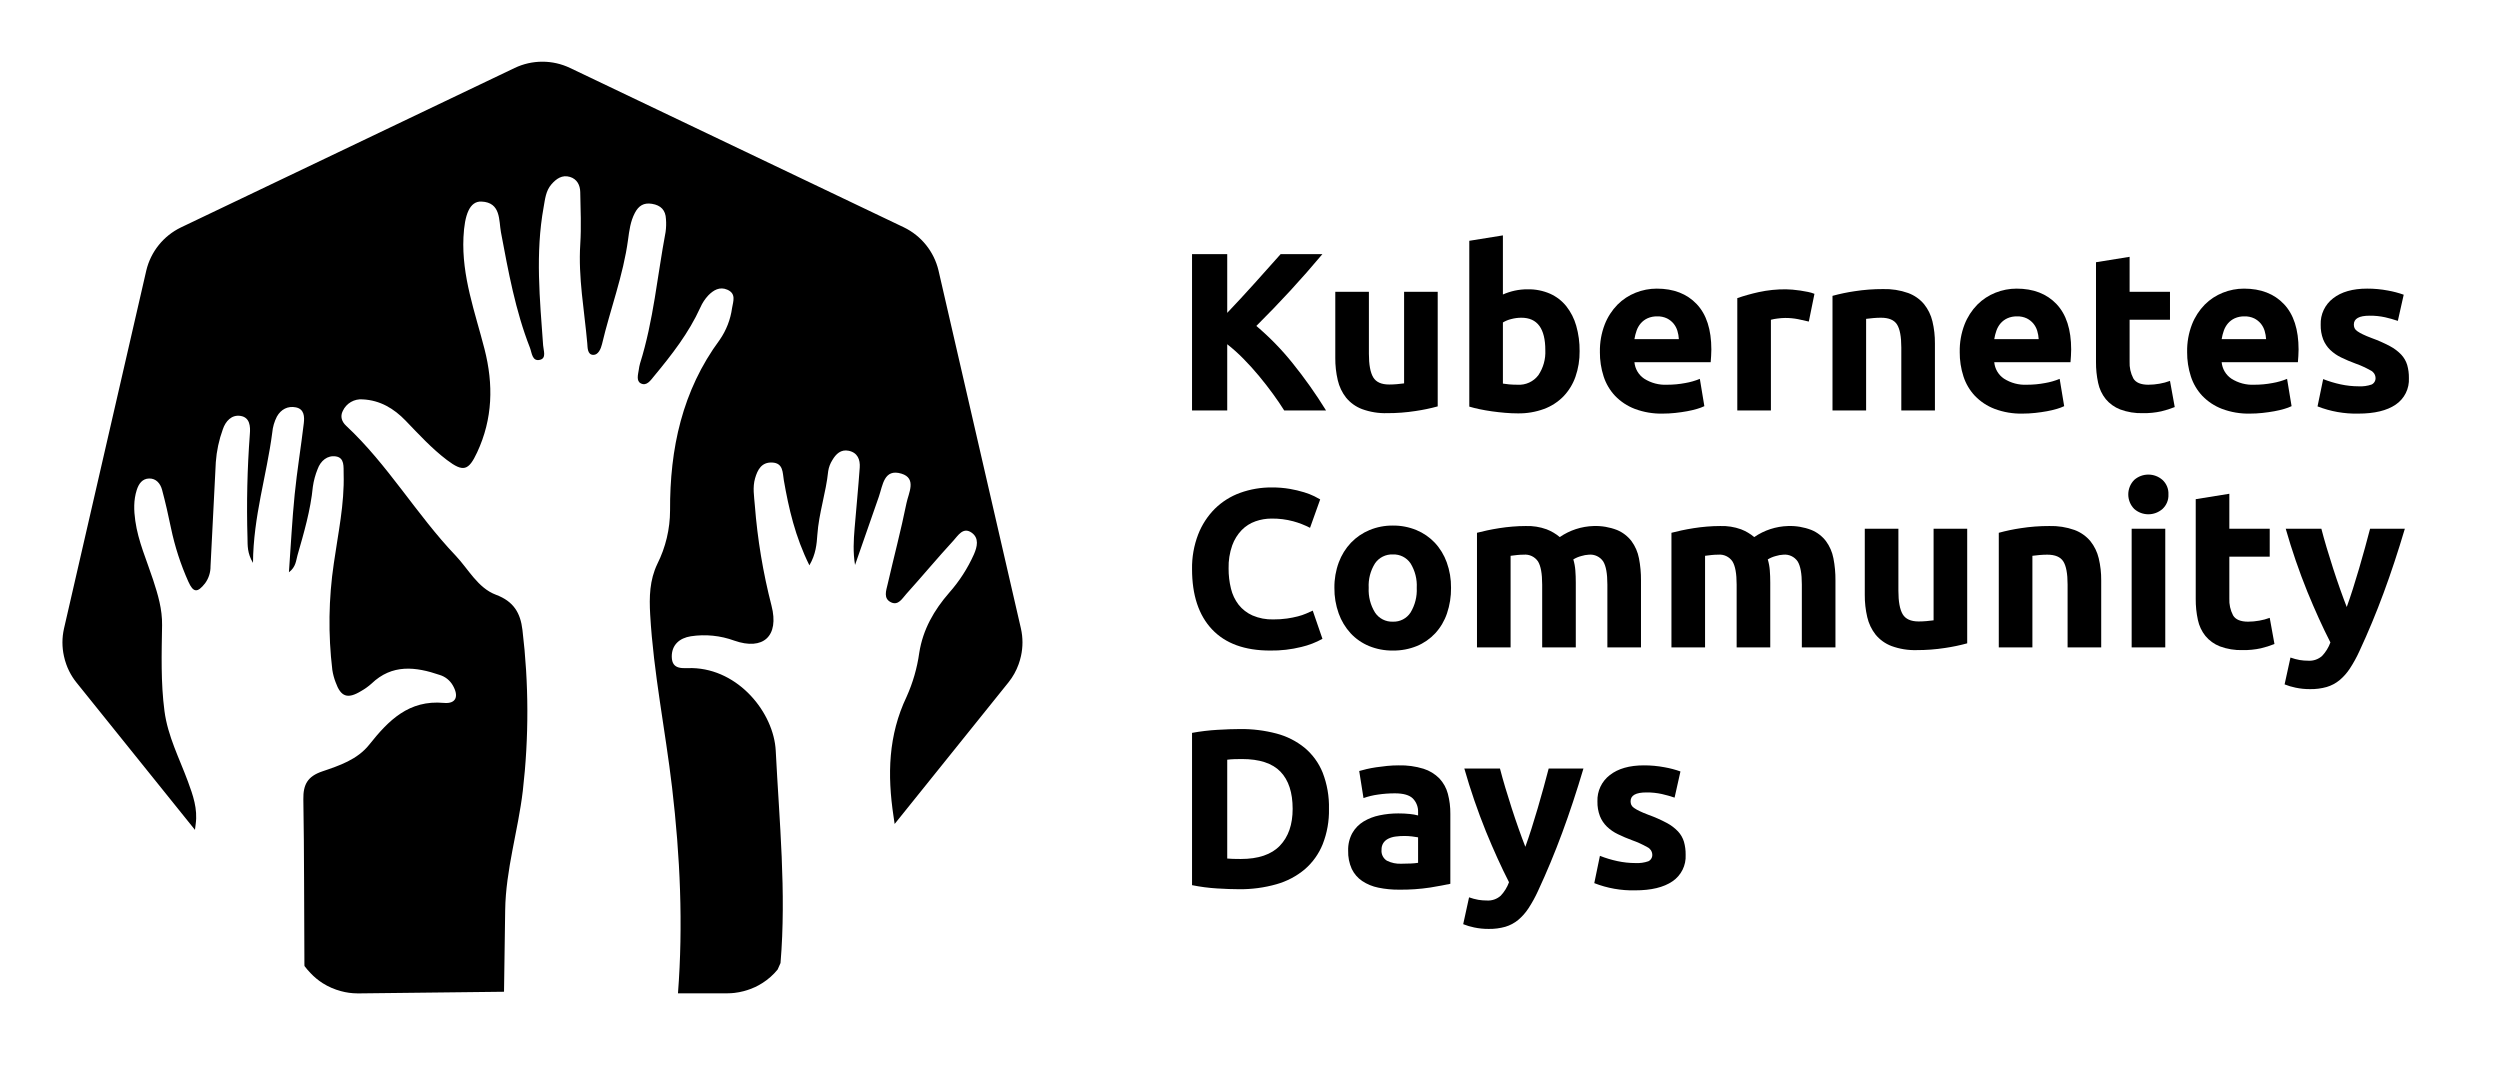 <?xml version="1.0" encoding="UTF-8"?><svg id="a" xmlns="http://www.w3.org/2000/svg" viewBox="0 0 766.102 326.5"><path d="M312.862,192.628l-25.276-109.788c-1.376-5.751-5.26-10.582-10.581-13.163L174.695,20.829c-5.37-2.563-11.611-2.563-16.982,0L55.422,69.703c-5.322,2.579-9.207,7.41-10.584,13.162l-25.235,109.786c-.622,2.775-.624,5.653-.006,8.429,.182,.846,.42,1.678,.712,2.492,.494,1.389,1.148,2.717,1.948,3.955,.347,.53,.712,1.045,1.11,1.544l36.379,45.231c.077-.598,.144-1.196,.225-1.793,.635-4.679-.825-8.799-2.368-12.988-2.626-7.129-6.186-13.905-7.201-21.623-1.153-8.764-.87-17.543-.732-26.308,.077-4.91-1.267-9.363-2.738-13.869-1.96-6.006-4.586-11.809-5.474-18.137-.443-3.161-.549-6.292,.438-9.406,.624-1.969,1.73-3.507,3.828-3.548,2.122-.042,3.428,1.561,3.936,3.446,1.046,3.884,1.923,7.817,2.742,11.757,1.178,5.637,2.958,11.132,5.31,16.389,1.532,3.439,2.797,3.493,5.13,.526,1.11-1.517,1.697-3.354,1.672-5.233,.507-10.631,1.117-21.257,1.618-31.888,.247-3.448,.973-6.845,2.158-10.093,.815-2.426,2.657-4.523,5.422-4.082,2.875,.458,3.048,3.216,2.854,5.526-.799,10.625-1.04,21.284-.723,31.935,.047,2.266-.102,4.582,1.684,7.584,.09-14.205,4.211-26.861,5.899-39.914,.152-1.72,.636-3.395,1.426-4.931,1.258-2.232,3.355-3.313,5.815-2.819,2.576,.518,2.665,2.857,2.427,4.867-.861,7.276-2.062,14.514-2.794,21.801-.775,7.71-1.161,15.46-1.766,23.87,2.165-1.647,2.173-3.626,2.629-5.219,1.977-6.904,4.007-13.802,4.707-21.008,.263-1.85,.752-3.662,1.455-5.393,.922-2.57,3.019-4.281,5.581-3.893,2.746,.416,2.337,3.226,2.399,5.343,.271,9.273-1.716,18.291-3.003,27.401-1.611,10.828-1.768,21.822-.465,32.692,.198,1.281,.532,2.537,.997,3.747,1.612,4.536,3.68,5.252,7.835,2.719,1.131-.637,2.19-1.395,3.159-2.259,6.344-6.089,13.524-5.201,20.953-2.661,1.666,.516,3.077,1.639,3.954,3.147,1.953,3.354,1.065,5.756-2.708,5.412-10.749-.979-16.97,5.369-22.864,12.78-3.666,4.61-9.175,6.429-14.429,8.216-4.461,1.518-5.854,4.005-5.777,8.556,.285,16.85,.214,33.706,.325,50.56,.001,.172,.016,.345,.022,.517l.866,1.077c.309,.383,.65,.733,.988,1.088,1.111,1.183,2.365,2.223,3.734,3.095,1.731,1.09,3.618,1.91,5.596,2.433,1.622,.445,3.295,.675,4.976,.686h1.101l43.887-.498c.119-8.323,.238-16.645,.356-24.968,.166-12.444,3.958-24.353,5.402-36.596,1.895-16.387,1.857-32.94-.112-49.318-.609-5.188-2.679-8.737-8.093-10.763-5.603-2.096-8.444-7.871-12.44-12.07-11.957-12.563-20.727-27.825-33.491-39.722-1.338-1.248-1.889-2.836-1.036-4.536,1.083-2.364,3.539-3.789,6.129-3.555,5.286,.265,9.523,2.78,13.117,6.507,4.054,4.204,8.002,8.526,12.673,12.07,5.032,3.817,6.649,3.257,9.259-2.344,4.803-10.306,5.034-20.819,2.254-31.668-2.885-11.261-7.014-22.276-6.448-34.235,.33-6.975,1.91-11.102,5.518-10.948,6.024,.257,5.293,5.81,5.982,9.46,2.257,11.971,4.407,23.938,8.874,35.336,.607,1.548,.652,4.325,3.125,3.684,1.971-.511,1.028-2.835,.914-4.414-1.015-14.118-2.407-28.236,.153-42.341,.445-2.453,.639-4.988,2.389-7.006,1.511-1.743,3.304-2.986,5.671-2.277,2.166,.649,3.119,2.503,3.16,4.637,.102,5.326,.346,10.672,.008,15.977-.651,10.236,1.255,20.256,2.144,30.359,.115,1.304,.002,3.531,1.849,3.567,1.524,.03,2.335-1.885,2.669-3.3,2.522-10.704,6.51-21.042,7.981-32.01,.376-2.801,.723-5.606,2.086-8.199,1.164-2.216,2.727-3.194,5.249-2.783,2.723,.443,4.172,1.945,4.281,4.675,.109,1.327,.069,2.661-.118,3.979-2.527,13.434-3.695,27.133-7.823,40.257-.179,.644-.31,1.3-.392,1.963-.23,1.474-.81,3.416,.628,4.151,1.799,.919,2.984-.92,4.025-2.176,5.433-6.551,10.656-13.243,14.211-21.072,.598-1.374,1.428-2.635,2.452-3.728,1.554-1.583,3.481-2.765,5.824-1.733,2.764,1.217,1.804,3.507,1.448,5.63-.475,3.493-1.769,6.824-3.776,9.723-11.53,15.588-15.313,33.416-15.223,52.311-.016,5.68-1.349,11.278-3.892,16.356-2.382,4.969-2.514,10.084-2.2,15.556,1.023,17.85,4.642,35.343,6.717,53.042,2.462,20.989,3.421,41.972,1.799,62.999l15.25-.004c.684-.003,1.366-.043,2.046-.12,.974-.11,1.939-.293,2.886-.548,.679-.179,1.347-.393,2.003-.641,.512-.196,1.023-.392,1.516-.628,.739-.354,1.455-.752,2.146-1.193,1.782-1.12,3.368-2.524,4.696-4.157l.884-1.991c1.822-21.723-.38-43.416-1.466-65.043-.58-11.556-11.283-25.004-25.619-25.339-2.62-.061-6.206,.755-6.244-3.492-.032-3.591,2.358-5.709,5.84-6.256,4.486-.681,9.071-.221,13.332,1.338,8.803,3.081,13.819-1.306,11.393-10.719-2.595-10.079-4.304-20.365-5.109-30.741-.218-2.778-.722-5.523,.071-8.274,.768-2.667,2.004-4.993,5.234-4.846,3.476,.157,3.184,3.165,3.579,5.425,1.522,8.71,3.471,17.274,7.833,26.072,1.992-3.403,2.242-6.52,2.44-9.371,.46-6.627,2.657-12.914,3.325-19.481,.183-1.2,.613-2.35,1.263-3.375,1.096-1.879,2.623-3.385,5.035-2.873,2.711,.575,3.54,2.711,3.366,5.15-.443,6.228-1.067,12.443-1.577,18.666-.297,3.629-.514,7.265,.138,11.177,2.434-6.979,4.868-13.958,7.299-20.938,1.211-3.495,1.554-8.663,6.902-7.05,4.785,1.443,2.188,5.963,1.567,9.023-1.69,8.33-3.873,16.558-5.773,24.847-.449,1.959-1.405,4.409,1.059,5.574,2.221,1.051,3.435-1.22,4.629-2.545,4.887-5.419,9.553-11.039,14.494-16.406,1.375-1.494,2.937-4.245,5.544-2.409,2.364,1.664,1.732,4.321,.71,6.657-1.917,4.288-4.478,8.259-7.593,11.774-4.614,5.316-8.026,11.193-9.158,18.387-.646,4.65-1.952,9.185-3.878,13.466-5.633,11.816-5.918,23.941-4.016,36.586,.121,.802,.232,1.605,.349,2.407l34.928-43.45c1.315-1.649,2.349-3.505,3.058-5.491,.296-.817,.539-1.652,.725-2.501,.619-2.773,.618-5.649-.005-8.421Z"/><g><g><path d="M389.212,199.355c-7.789,0-13.723-2.166-17.802-6.498-4.079-4.332-6.118-10.485-6.118-18.459-.061-3.624,.573-7.226,1.867-10.611,1.141-2.953,2.883-5.637,5.116-7.882,2.199-2.164,4.84-3.826,7.743-4.873,3.125-1.129,6.426-1.69,9.748-1.659,1.853-.015,3.704,.136,5.53,.449,1.472,.255,2.927,.601,4.355,1.037,1.067,.322,2.107,.726,3.111,1.21,.83,.414,1.429,.737,1.798,.968l-3.111,8.71c-1.641-.848-3.368-1.52-5.15-2.005-2.175-.58-4.42-.859-6.671-.829-1.66,0-3.308,.28-4.874,.829-1.59,.554-3.033,1.465-4.217,2.662-1.304,1.352-2.305,2.966-2.938,4.735-.792,2.265-1.166,4.654-1.106,7.052-.015,2.085,.228,4.163,.726,6.188,.427,1.795,1.228,3.479,2.351,4.942,1.132,1.422,2.59,2.548,4.252,3.284,2.008,.858,4.177,1.27,6.36,1.21,1.411,.011,2.82-.082,4.217-.276,1.117-.159,2.225-.378,3.318-.657,.874-.221,1.729-.51,2.558-.864,.737-.321,1.405-.621,2.005-.898l2.973,8.642c-2.019,1.12-4.182,1.958-6.429,2.488-3.142,.782-6.372,1.154-9.609,1.106Z"/><path d="M444.656,180.136c.031,2.667-.39,5.32-1.245,7.847-.76,2.257-1.985,4.329-3.595,6.084-1.577,1.689-3.499,3.021-5.634,3.905-2.337,.95-4.841,1.42-7.363,1.383-2.499,.034-4.98-.437-7.293-1.383-2.136-.884-4.057-2.215-5.634-3.905-1.616-1.762-2.862-3.831-3.664-6.084-.9-2.517-1.345-5.174-1.313-7.847-.034-2.664,.423-5.312,1.348-7.812,.827-2.236,2.097-4.281,3.733-6.015,1.602-1.668,3.532-2.986,5.668-3.872,2.268-.937,4.702-1.407,7.155-1.383,2.477-.029,4.934,.442,7.225,1.383,2.129,.881,4.048,2.201,5.634,3.872,1.614,1.737,2.861,3.783,3.664,6.015,.902,2.504,1.347,5.15,1.313,7.812Zm-10.508,0c.145-2.636-.518-5.253-1.901-7.501-1.211-1.792-3.266-2.826-5.427-2.73-2.169-.091-4.233,.941-5.461,2.73-1.406,2.24-2.082,4.861-1.936,7.501-.139,2.662,.536,5.302,1.936,7.57,1.206,1.823,3.277,2.885,5.461,2.8,2.176,.09,4.239-.974,5.427-2.8,1.377-2.276,2.039-4.914,1.901-7.57Z"/><path d="M472.585,179.099c0-3.318-.426-5.669-1.279-7.052-.972-1.444-2.657-2.24-4.39-2.073-.646,0-1.314,.034-2.005,.104-.691,.069-1.36,.15-2.005,.242v28.067h-10.301v-35.119c.875-.23,1.9-.473,3.076-.727,1.175-.252,2.42-.482,3.733-.69,1.313-.208,2.661-.369,4.044-.484,1.383-.114,2.743-.172,4.079-.173,2.176-.075,4.346,.266,6.395,1.003,1.469,.569,2.835,1.374,4.044,2.385,3.058-2.106,6.659-3.282,10.37-3.388,2.442-.082,4.875,.33,7.155,1.21,1.763,.727,3.301,1.907,4.459,3.422,1.143,1.559,1.922,3.354,2.281,5.254,.434,2.232,.642,4.502,.622,6.775v20.532h-10.301v-19.288c0-3.318-.426-5.669-1.279-7.052-.972-1.444-2.657-2.24-4.39-2.073-.786,.039-1.565,.178-2.316,.414-.865,.223-1.692,.572-2.454,1.037,.328,1.092,.536,2.216,.622,3.354,.092,1.175,.138,2.431,.138,3.768v19.841h-10.301v-19.288Z"/><path d="M532.177,179.099c0-3.318-.426-5.669-1.279-7.052-.972-1.444-2.657-2.24-4.39-2.073-.646,0-1.314,.034-2.005,.104-.691,.069-1.36,.15-2.005,.242v28.067h-10.301v-35.119c.875-.23,1.9-.473,3.076-.727,1.175-.252,2.42-.482,3.733-.69,1.313-.208,2.661-.369,4.044-.484,1.383-.114,2.743-.172,4.079-.173,2.176-.075,4.346,.266,6.395,1.003,1.469,.569,2.836,1.374,4.044,2.385,3.058-2.106,6.659-3.282,10.37-3.388,2.442-.082,4.875,.33,7.155,1.21,1.763,.727,3.301,1.907,4.459,3.422,1.143,1.559,1.922,3.354,2.281,5.254,.434,2.232,.642,4.502,.622,6.775v20.532h-10.301v-19.288c0-3.318-.426-5.669-1.279-7.052-.972-1.444-2.657-2.24-4.39-2.073-.786,.039-1.565,.178-2.316,.414-.865,.223-1.692,.572-2.454,1.037,.328,1.092,.536,2.216,.622,3.354,.092,1.175,.138,2.431,.138,3.768v19.841h-10.301v-19.288Z"/><path d="M602.831,197.143c-2.228,.609-4.49,1.082-6.775,1.417-2.882,.447-5.795,.666-8.711,.657-2.625,.079-5.241-.344-7.708-1.245-1.901-.72-3.58-1.924-4.874-3.491-1.237-1.576-2.11-3.405-2.558-5.357-.526-2.243-.781-4.54-.76-6.844v-20.256h10.301v19.011c0,3.318,.438,5.715,1.313,7.19,.875,1.476,2.511,2.213,4.908,2.212,.737,0,1.52-.034,2.351-.104,.83-.069,1.567-.15,2.212-.242v-28.067h10.301l-0,35.119Z"/><path d="M612.509,163.268c2.228-.608,4.49-1.081,6.774-1.417,2.882-.447,5.795-.666,8.711-.657,2.622-.076,5.236,.334,7.709,1.21,1.894,.697,3.574,1.877,4.873,3.422,1.231,1.541,2.104,3.335,2.559,5.254,.528,2.219,.783,4.494,.76,6.775v20.532h-10.301v-19.288c0-3.318-.438-5.669-1.312-7.052-.877-1.382-2.513-2.073-4.908-2.073-.738,0-1.522,.034-2.352,.104-.83,.069-1.568,.15-2.213,.242v28.067h-10.3v-35.119Z"/><path d="M664.495,151.515c.086,1.685-.586,3.321-1.832,4.459-2.473,2.167-6.168,2.167-8.641,0-2.443-2.471-2.443-6.447,0-8.918,2.473-2.165,6.167-2.165,8.641,0,1.245,1.139,1.917,2.774,1.832,4.459Zm-.968,46.872h-10.301v-36.363h10.301v36.363Z"/><path d="M672.859,152.967l10.301-1.659v10.716h12.375v8.572h-12.375v12.789c-.085,1.799,.308,3.588,1.141,5.186,.761,1.29,2.293,1.935,4.598,1.936,1.148-.004,2.293-.108,3.422-.312,1.097-.185,2.173-.475,3.215-.864l1.452,8.02c-1.348,.541-2.735,.98-4.148,1.313-1.839,.402-3.718,.588-5.6,.554-2.379,.074-4.751-.314-6.982-1.142-1.719-.67-3.241-1.763-4.424-3.18-1.147-1.444-1.941-3.137-2.316-4.943-.457-2.112-.677-4.268-.657-6.429v-30.557Z"/><path d="M736.944,162.024c-2.079,7.006-4.251,13.573-6.515,19.702-2.264,6.13-4.736,12.075-7.417,17.836-.836,1.833-1.808,3.601-2.907,5.289-.879,1.349-1.952,2.56-3.186,3.595-1.154,.944-2.483,1.649-3.912,2.074-1.655,.464-3.368,.685-5.087,.656-1.501,.012-2.998-.139-4.467-.449-1.146-.235-2.27-.57-3.357-1.002l1.798-8.227c.922,.332,1.87,.586,2.835,.76,.869,.142,1.748,.211,2.629,.208,1.561,.103,3.096-.434,4.253-1.486,1.113-1.185,1.972-2.585,2.525-4.113-2.353-4.608-4.704-9.782-7.056-15.521-2.552-6.319-4.768-12.769-6.639-19.322h10.923c.462,1.797,1.006,3.744,1.632,5.841,.625,2.099,1.285,4.219,1.979,6.36,.693,2.144,1.399,4.229,2.117,6.257,.717,2.028,1.4,3.872,2.049,5.53,.601-1.659,1.225-3.503,1.874-5.53,.648-2.027,1.285-4.113,1.909-6.257,.624-2.143,1.226-4.263,1.805-6.36,.578-2.097,1.099-4.044,1.562-5.841h10.652Z"/></g><path d="M365.288,242.716l.002,.013,0,.001-.002-.014Z"/><g><path d="M407.252,247.881c.08,3.711-.578,7.4-1.936,10.854-1.197,2.957-3.081,5.588-5.496,7.673-2.538,2.116-5.495,3.671-8.677,4.563-3.732,1.057-7.597,1.569-11.476,1.521-1.936,0-4.194-.081-6.775-.242-2.555-.158-5.096-.493-7.604-1.002v-46.665c2.571-.47,5.168-.781,7.777-.933,2.696-.161,5.012-.242,6.948-.242,3.767-.042,7.522,.423,11.165,1.383,3.146,.823,6.08,2.308,8.606,4.355,2.44,2.042,4.34,4.654,5.531,7.604,1.373,3.546,2.03,7.329,1.936,11.13Zm-31.179,15.209c.507,.047,1.094,.082,1.763,.104,.668,.023,1.463,.035,2.385,.034,5.393,0,9.391-1.36,11.995-4.079,2.603-2.719,3.904-6.475,3.905-11.269,0-5.022-1.244-8.825-3.732-11.406-2.489-2.581-6.43-3.872-11.822-3.872-.737,0-1.498,.012-2.281,.035-.74,.02-1.478,.078-2.212,.173v30.279Z"/><path d="M428.614,234.538c2.574-.067,5.142,.283,7.604,1.037,1.843,.578,3.516,1.599,4.874,2.973,1.241,1.328,2.132,2.943,2.593,4.701,.527,2.008,.782,4.078,.76,6.153v21.431c-1.476,.323-3.526,.703-6.152,1.141-3.157,.476-6.347,.696-9.54,.657-2.148,.02-4.292-.189-6.396-.622-1.764-.353-3.443-1.046-4.942-2.04-1.369-.929-2.467-2.205-3.181-3.698-.786-1.759-1.164-3.674-1.105-5.6-.059-1.879,.382-3.74,1.278-5.393,.824-1.446,2.002-2.659,3.423-3.525,1.515-.91,3.176-1.553,4.908-1.901,1.887-.396,3.81-.593,5.737-.588,1.189-.007,2.378,.051,3.561,.173,.852,.082,1.696,.232,2.523,.449v-.968c.071-1.564-.503-3.089-1.59-4.217-1.061-1.06-2.904-1.589-5.53-1.59-1.736-.001-3.469,.126-5.186,.38-1.507,.205-2.99,.564-4.424,1.071l-1.313-8.296c.598-.184,1.346-.379,2.246-.587,.899-.208,1.879-.393,2.938-.554s2.177-.299,3.353-.415c1.176-.114,2.363-.172,3.561-.173Zm.83,30.143c1.013,0,1.98-.023,2.903-.069,.741-.028,1.479-.097,2.212-.208v-7.812c-.415-.092-1.037-.184-1.866-.276-.757-.088-1.519-.134-2.281-.139-.913-.003-1.826,.055-2.731,.173-.78,.094-1.539,.316-2.246,.657-.615,.295-1.14,.748-1.521,1.313-.388,.62-.58,1.343-.553,2.074-.14,1.335,.489,2.635,1.624,3.353,1.382,.689,2.918,1.011,4.46,.934Z"/><path d="M485.234,235.507c-2.079,7.006-4.251,13.573-6.515,19.702-2.264,6.13-4.736,12.075-7.417,17.836-.836,1.833-1.808,3.601-2.907,5.289-.879,1.349-1.952,2.56-3.186,3.595-1.154,.944-2.483,1.649-3.912,2.074-1.655,.464-3.368,.685-5.087,.656-1.501,.012-2.998-.139-4.467-.449-1.146-.235-2.27-.57-3.357-1.002l1.798-8.227c.922,.332,1.87,.586,2.835,.76,.869,.142,1.748,.211,2.629,.208,1.561,.103,3.096-.434,4.253-1.486,1.113-1.185,1.972-2.585,2.525-4.113-2.353-4.608-4.704-9.782-7.056-15.521-2.552-6.319-4.768-12.769-6.639-19.322h10.923c.462,1.797,1.006,3.744,1.632,5.841,.625,2.099,1.285,4.219,1.979,6.36,.693,2.144,1.399,4.229,2.117,6.257,.717,2.028,1.4,3.872,2.049,5.53,.601-1.659,1.225-3.503,1.874-5.53,.648-2.027,1.285-4.113,1.909-6.257,.624-2.143,1.226-4.263,1.805-6.36,.578-2.097,1.099-4.044,1.562-5.841h10.652Z"/><path d="M501.135,264.473c1.36,.083,2.723-.105,4.01-.553,.802-.398,1.271-1.253,1.175-2.144-.076-.947-.657-1.78-1.521-2.178-1.479-.837-3.029-1.543-4.632-2.108-1.494-.547-2.959-1.17-4.39-1.866-1.234-.589-2.366-1.371-3.354-2.316-.93-.91-1.66-2.005-2.143-3.214-.541-1.435-.799-2.961-.761-4.494-.122-3.154,1.296-6.17,3.803-8.088,2.533-1.981,6.013-2.973,10.438-2.974,2.134-.007,4.264,.19,6.36,.588,1.646,.29,3.265,.718,4.839,1.279l-1.797,8.02c-1.281-.438-2.585-.807-3.906-1.106-1.555-.338-3.144-.501-4.735-.484-3.227,0-4.84,.899-4.84,2.696-.007,.379,.064,.756,.208,1.106,.187,.38,.474,.703,.829,.934,.537,.371,1.103,.696,1.694,.972,.714,.349,1.624,.732,2.73,1.149,1.924,.688,3.795,1.515,5.6,2.475,1.3,.681,2.48,1.57,3.491,2.634,.827,.898,1.441,1.971,1.798,3.139,.366,1.301,.541,2.649,.519,4,.176,3.236-1.36,6.327-4.045,8.141-2.696,1.839-6.51,2.758-11.441,2.759-4.276,.099-8.53-.653-12.513-2.212l1.729-8.365c1.749,.691,3.552,1.234,5.392,1.625,1.795,.386,3.626,.583,5.462,.587Z"/></g></g><g><path d="M393.531,125.778c-.971-1.559-2.116-3.243-3.433-5.055-1.317-1.81-2.737-3.634-4.259-5.475-1.522-1.839-3.115-3.602-4.778-5.29-1.563-1.598-3.23-3.092-4.988-4.472v20.291h-10.785v-47.909h10.785v18.006c2.773-2.912,5.59-5.958,8.45-9.139,2.86-3.179,5.502-6.134,7.925-8.867h12.798c-3.26,3.884-6.54,7.617-9.839,11.2-3.299,3.584-6.771,7.19-10.416,10.818,4.056,3.425,7.77,7.235,11.09,11.377,3.723,4.619,7.154,9.466,10.271,14.514h-12.822Z"/><path d="M440.573,124.534c-2.228,.609-4.49,1.082-6.775,1.417-2.882,.447-5.795,.666-8.711,.657-2.625,.079-5.241-.344-7.708-1.245-1.901-.72-3.58-1.924-4.874-3.491-1.237-1.576-2.11-3.405-2.558-5.357-.526-2.243-.781-4.54-.76-6.844v-20.256h10.301v19.011c0,3.318,.438,5.715,1.313,7.19,.875,1.476,2.511,2.213,4.908,2.212,.737,0,1.52-.034,2.351-.104,.83-.069,1.567-.15,2.212-.242v-28.067h10.301l-0,35.119Z"/><path d="M484.057,107.596c.036,2.681-.396,5.349-1.279,7.881-.789,2.246-2.05,4.297-3.699,6.015-1.676,1.7-3.706,3.01-5.945,3.837-2.568,.936-5.286,1.393-8.02,1.348-1.244,0-2.546-.058-3.906-.173-1.36-.115-2.696-.265-4.01-.449-1.313-.185-2.569-.403-3.768-.656-1.199-.253-2.259-.518-3.18-.795v-50.812l10.301-1.659v18.112c1.157-.508,2.361-.902,3.595-1.175,1.317-.285,2.662-.424,4.01-.415,2.352-.046,4.686,.414,6.844,1.348,1.939,.867,3.645,2.182,4.978,3.837,1.396,1.775,2.429,3.807,3.042,5.98,.719,2.529,1.068,5.148,1.037,7.777Zm-10.508-.276c0-6.637-2.443-9.955-7.328-9.955-1.062,0-2.12,.139-3.146,.414-.889,.215-1.74,.565-2.523,1.037v18.735c.506,.093,1.152,.174,1.936,.242,.783,.068,1.636,.103,2.558,.104,2.472,.158,4.86-.933,6.36-2.904,1.524-2.259,2.276-4.951,2.143-7.673Z"/><path d="M490.277,107.873c-.06-2.893,.444-5.769,1.486-8.469,.885-2.257,2.213-4.314,3.906-6.049,1.582-1.593,3.477-2.841,5.565-3.664,2.056-.822,4.25-1.245,6.464-1.245,5.161,0,9.24,1.579,12.237,4.736,2.995,3.157,4.493,7.8,4.494,13.93,0,.6-.023,1.257-.069,1.971-.046,.715-.092,1.349-.138,1.901h-23.367c.184,2.043,1.275,3.895,2.973,5.046,2.098,1.343,4.564,1.995,7.051,1.867,1.867,.002,3.731-.172,5.565-.519,1.529-.26,3.025-.689,4.459-1.279l1.382,8.365c-.713,.337-1.453,.615-2.212,.829-1.012,.298-2.039,.541-3.077,.727-1.13,.207-2.34,.38-3.629,.519-1.286,.138-2.578,.207-3.872,.207-2.912,.064-5.81-.429-8.538-1.452-2.271-.869-4.325-2.226-6.015-3.975-1.605-1.707-2.809-3.75-3.526-5.98-.777-2.412-1.162-4.932-1.141-7.466Zm24.196-3.94c-.045-.868-.196-1.727-.449-2.558-.243-.808-.642-1.56-1.175-2.213-.552-.662-1.235-1.203-2.005-1.59-.939-.443-1.97-.657-3.007-.622-1.022-.026-2.037,.174-2.973,.588-.794,.365-1.501,.895-2.074,1.555-.563,.663-.997,1.425-1.279,2.247-.297,.843-.517,1.71-.657,2.593h13.619Z"/><path d="M554.294,98.54c-.922-.23-2.005-.472-3.25-.726-1.32-.261-2.664-.388-4.01-.381-.774,.01-1.547,.068-2.314,.173-.689,.075-1.371,.202-2.041,.381v27.791h-10.3v-34.428c2.142-.73,4.323-1.342,6.533-1.832,2.759-.602,5.576-.892,8.4-.864,.553,0,1.221,.035,2.004,.104,.783,.069,1.567,.161,2.352,.276,.783,.116,1.566,.255,2.35,.415,.686,.133,1.357,.329,2.006,.588l-1.729,8.503Z"/><path d="M561.552,90.659c2.228-.608,4.491-1.081,6.775-1.417,2.882-.447,5.795-.666,8.711-.657,2.622-.076,5.235,.334,7.708,1.21,1.895,.697,3.575,1.876,4.874,3.422,1.23,1.541,2.103,3.335,2.558,5.254,.529,2.219,.784,4.494,.761,6.775v20.532h-10.301v-19.288c0-3.318-.438-5.669-1.313-7.052-.876-1.382-2.512-2.073-4.908-2.073-.738,0-1.522,.034-2.351,.104-.83,.069-1.568,.15-2.213,.242v28.067h-10.301v-35.119Z"/><path d="M600.543,107.873c-.061-2.893,.444-5.77,1.486-8.469,.885-2.257,2.212-4.314,3.905-6.049,1.582-1.593,3.477-2.841,5.565-3.664,2.056-.822,4.25-1.245,6.464-1.245,5.161,0,9.24,1.579,12.236,4.736,2.996,3.157,4.494,7.8,4.494,13.93,0,.6-.024,1.257-.069,1.971-.047,.715-.093,1.349-.139,1.901h-23.366c.184,2.043,1.275,3.895,2.973,5.046,2.098,1.343,4.564,1.996,7.052,1.867,1.867,.002,3.73-.172,5.564-.519,1.529-.26,3.025-.689,4.459-1.279l1.383,8.365c-.713,.337-1.453,.614-2.212,.829-1.011,.298-2.038,.541-3.076,.727-1.13,.207-2.34,.38-3.63,.519-1.286,.138-2.578,.207-3.871,.207-2.913,.064-5.81-.429-8.538-1.452-2.272-.869-4.325-2.226-6.015-3.975-1.605-1.707-2.809-3.75-3.525-5.98-.777-2.412-1.162-4.932-1.141-7.466Zm24.196-3.94c-.046-.868-.197-1.726-.449-2.558-.243-.808-.642-1.56-1.176-2.213-.552-.662-1.235-1.203-2.005-1.59-.939-.443-1.969-.657-3.007-.622-1.022-.026-2.038,.174-2.973,.588-.794,.365-1.501,.895-2.074,1.555-.563,.663-.996,1.425-1.279,2.247-.297,.843-.517,1.71-.656,2.593h13.619Z"/><path d="M642.298,80.358l10.301-1.659v10.716h12.375v8.572h-12.375v12.789c-.085,1.799,.308,3.588,1.141,5.186,.761,1.29,2.293,1.935,4.598,1.936,1.148-.004,2.293-.108,3.422-.312,1.097-.185,2.173-.475,3.215-.864l1.452,8.02c-1.348,.541-2.735,.98-4.148,1.313-1.839,.402-3.718,.588-5.6,.554-2.379,.074-4.751-.314-6.982-1.142-1.719-.67-3.241-1.763-4.424-3.18-1.147-1.444-1.941-3.137-2.316-4.943-.457-2.112-.677-4.268-.657-6.429v-30.557Z"/><path d="M670.229,107.873c-.061-2.893,.444-5.77,1.486-8.469,.885-2.257,2.212-4.314,3.905-6.049,1.582-1.593,3.477-2.841,5.565-3.664,2.056-.822,4.25-1.245,6.464-1.245,5.161,0,9.24,1.579,12.236,4.736,2.996,3.157,4.494,7.8,4.494,13.93,0,.6-.024,1.257-.069,1.971-.047,.715-.093,1.349-.139,1.901h-23.366c.184,2.043,1.275,3.895,2.973,5.046,2.098,1.343,4.564,1.996,7.052,1.867,1.867,.002,3.73-.172,5.564-.519,1.529-.26,3.025-.689,4.459-1.279l1.383,8.365c-.713,.337-1.453,.614-2.212,.829-1.011,.298-2.038,.541-3.076,.727-1.13,.207-2.34,.38-3.63,.519-1.286,.138-2.578,.207-3.871,.207-2.913,.064-5.81-.429-8.538-1.452-2.272-.869-4.325-2.226-6.015-3.975-1.605-1.707-2.809-3.75-3.525-5.98-.777-2.412-1.162-4.932-1.141-7.466Zm24.196-3.94c-.046-.868-.197-1.726-.449-2.558-.243-.808-.642-1.56-1.176-2.213-.552-.662-1.235-1.203-2.005-1.59-.939-.443-1.969-.657-3.007-.622-1.022-.026-2.038,.174-2.973,.588-.794,.365-1.501,.895-2.074,1.555-.563,.663-.996,1.425-1.279,2.247-.297,.843-.517,1.71-.656,2.593h13.619Z"/><path d="M722.769,118.38c1.36,.083,2.723-.105,4.01-.553,.802-.398,1.271-1.253,1.175-2.144-.076-.947-.657-1.78-1.521-2.178-1.479-.837-3.029-1.543-4.632-2.108-1.494-.547-2.959-1.17-4.39-1.866-1.234-.589-2.366-1.371-3.354-2.316-.93-.91-1.66-2.005-2.143-3.214-.541-1.435-.799-2.961-.761-4.494-.122-3.154,1.296-6.17,3.803-8.088,2.533-1.981,6.013-2.973,10.438-2.974,2.134-.007,4.264,.19,6.36,.588,1.646,.29,3.265,.718,4.839,1.279l-1.797,8.02c-1.281-.438-2.585-.807-3.906-1.106-1.555-.338-3.144-.501-4.735-.484-3.227,0-4.84,.899-4.84,2.696-.007,.379,.064,.756,.208,1.106,.187,.38,.474,.703,.829,.934,.537,.371,1.103,.696,1.694,.972,.714,.349,1.624,.732,2.73,1.149,1.924,.688,3.795,1.515,5.6,2.475,1.3,.681,2.48,1.57,3.491,2.634,.827,.898,1.441,1.971,1.798,3.139,.366,1.301,.541,2.649,.519,4,.176,3.236-1.36,6.327-4.045,8.141-2.696,1.839-6.51,2.758-11.441,2.759-4.276,.099-8.53-.653-12.513-2.212l1.729-8.365c1.749,.691,3.552,1.234,5.392,1.625,1.795,.386,3.626,.583,5.462,.587Z"/></g></svg>